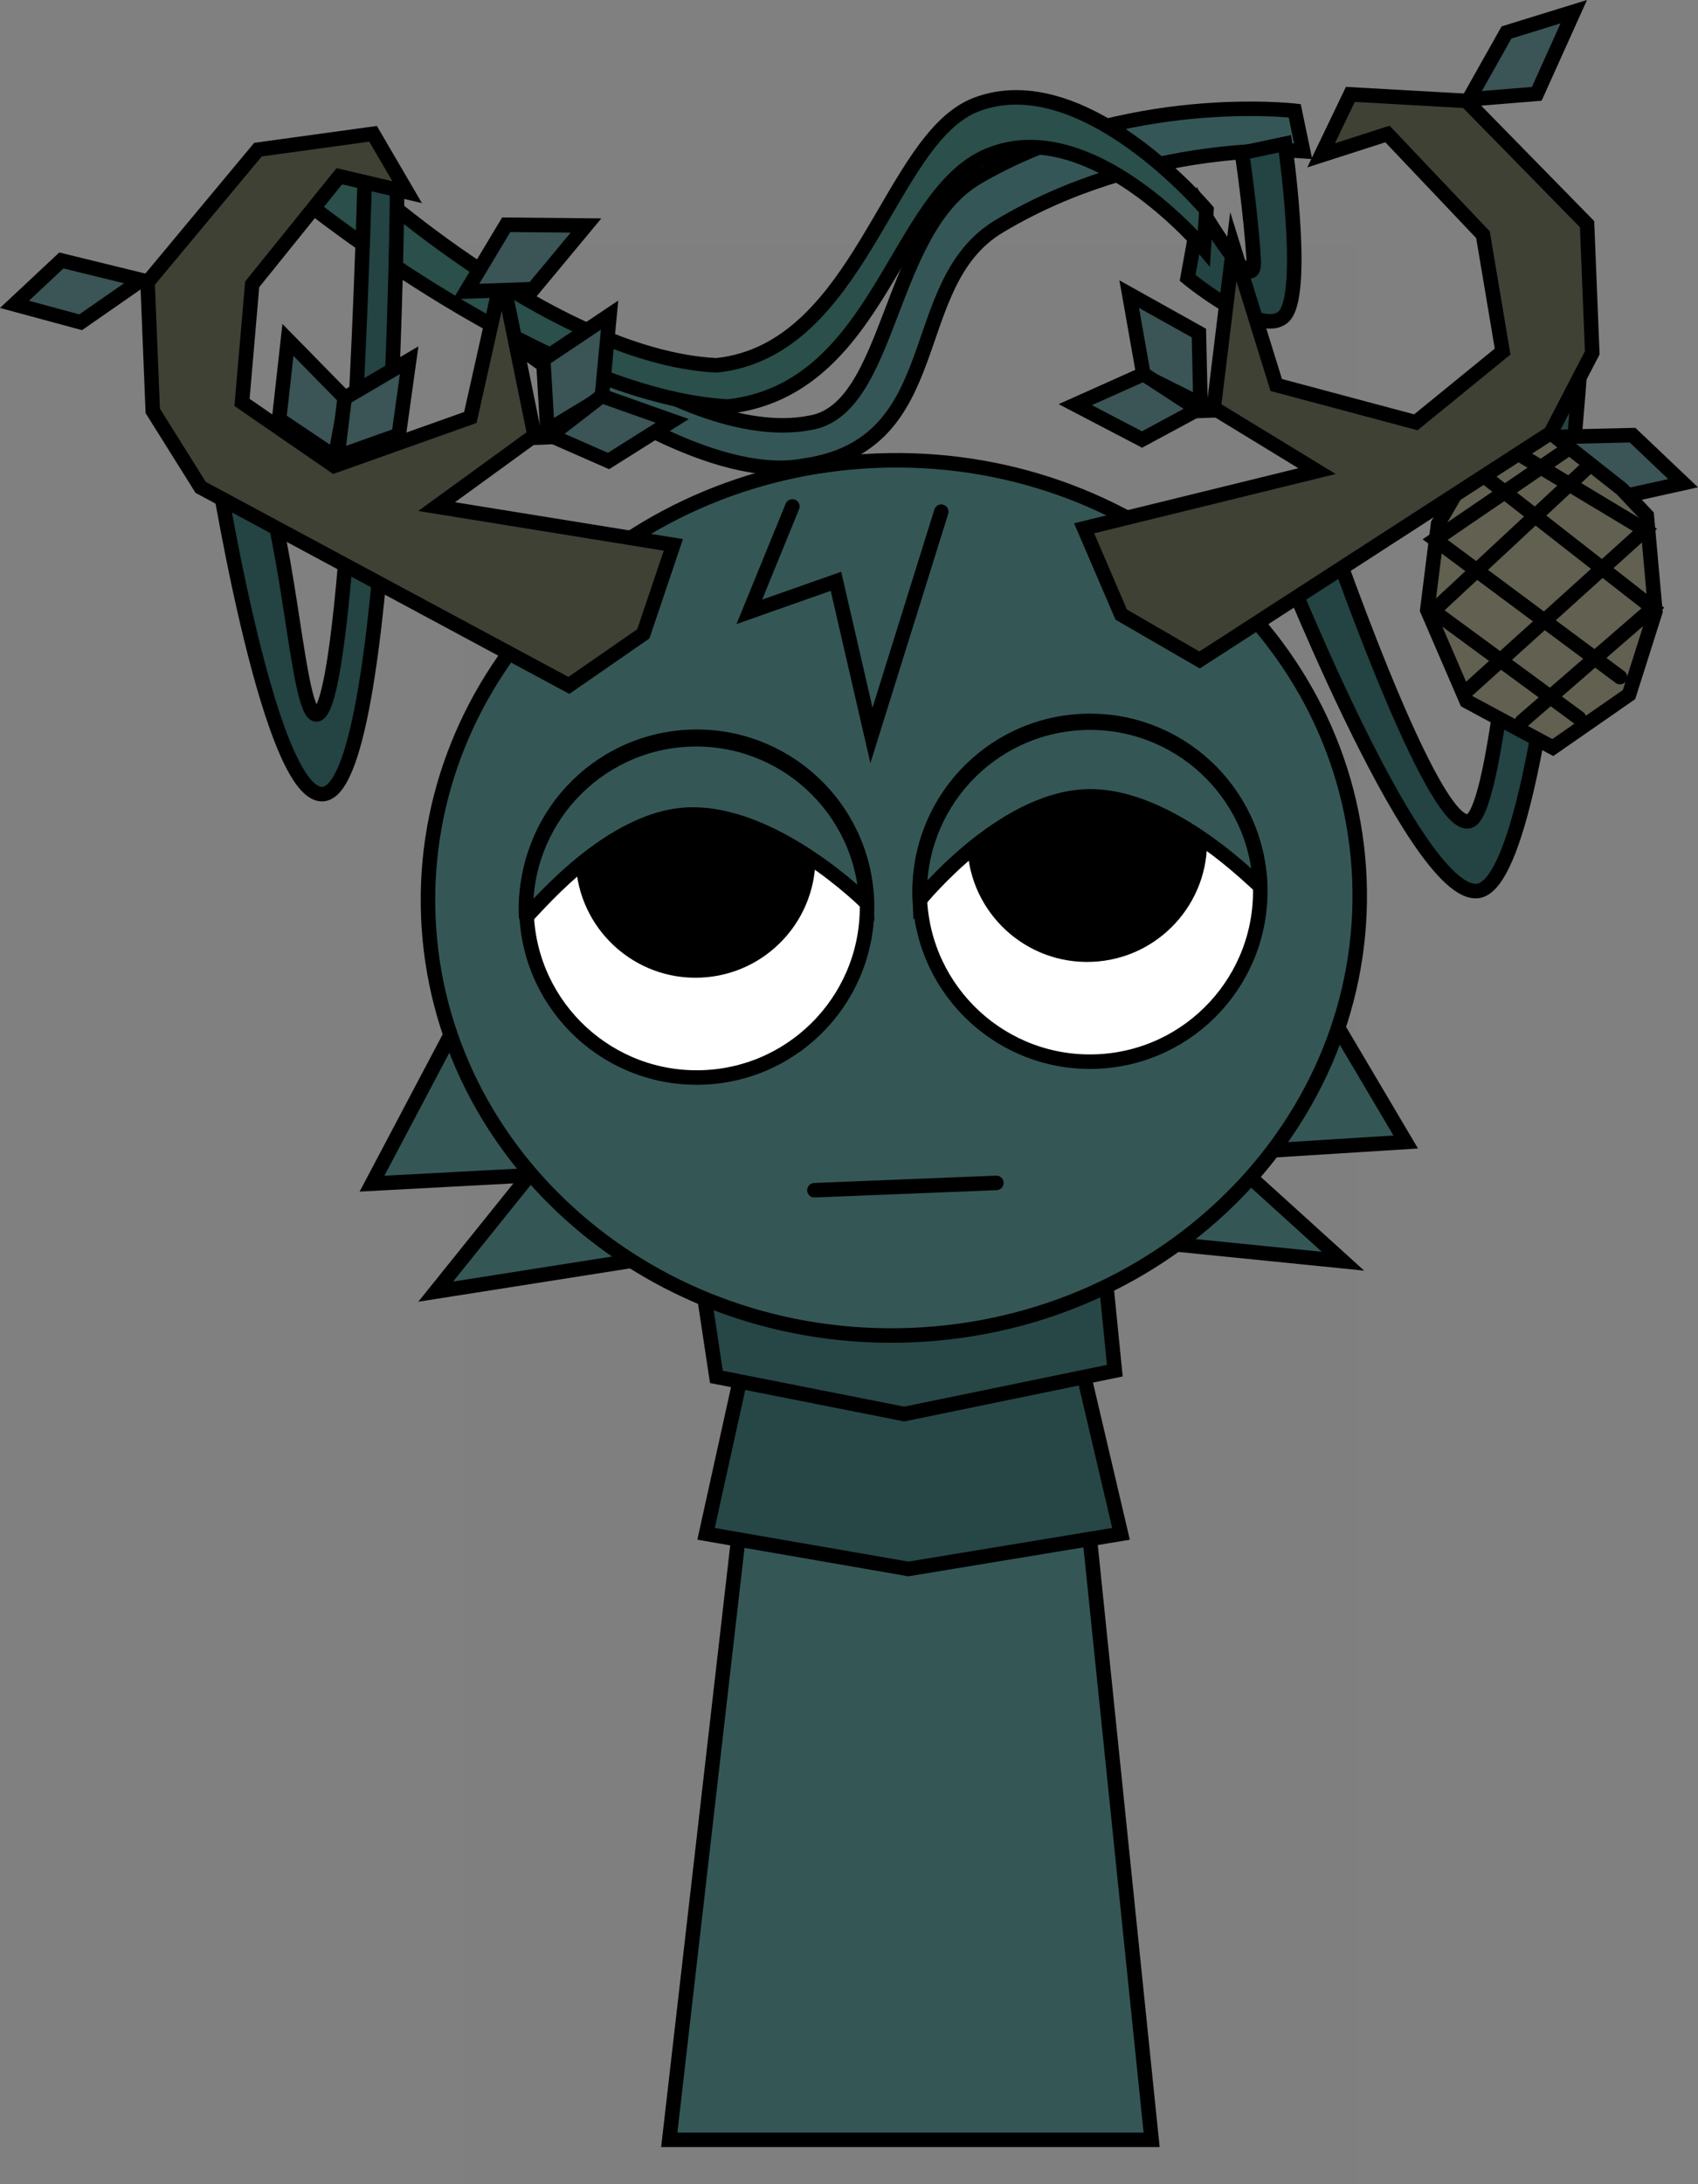 <svg version="1.1" xmlns="http://www.w3.org/2000/svg" xmlns:xlink="http://www.w3.org/1999/xlink" width="234.103" height="300.988" viewBox="0,0,234.103,300.988"><rect x="0" y="0" width="234.103" height="300.988" fill="#808080" stroke="none"/><g transform="translate(-114.477,-12.625)"><g data-paper-data="{&quot;isPaintingLayer&quot;:true}" fill-rule="nonzero" stroke-linejoin="miter" stroke-miterlimit="10" stroke-dasharray="" stroke-dashoffset="0" style="mix-blend-mode: normal"><path d="M178.409,313.613v-267.225h123.182v267.225z" fill-opacity="0.01" fill="#000000" stroke="none" stroke-width="0" stroke-linecap="butt"/><g stroke="#000000" stroke-width="2"><path d="M206.75,307.5l15.143,-131.842l37.783,-0.158l13.574,132z" fill="#345756" stroke-linecap="butt"/><g fill="#274746" stroke-linecap="round"><path d="M262.484,196.101l6.546,27.892l-29.315,4.838l-27.892,-4.838l4.838,-21.915z"/><path d="M266.469,184.431l1.708,17.077l-29.03,5.977l-25.9,-5.123l-2.277,-15.084z"/></g></g><path d="M181.013,49.978c0,0 26.873,24.395 45.076,20.924c11.339,-1.757 10.671,-26.536 23.103,-33.814c20.395,-11.94 43.788,-9.198 43.788,-9.198l1.158,5.557c0,0 -21.811,-1.708 -41.935,10.379c-13.267,7.969 -6.701,30.079 -26.87,32.967c-17.34,3.25 -46.21,-21.787 -46.21,-21.787z" fill="#355656" stroke="#000000" stroke-width="2" stroke-linecap="round"/><path d="M279.966,41.224c0,0 7.748,13.391 7.357,7.121c-0.411,-6.602 -1.617,-14.651 -1.617,-14.651l5.926,-1.253c0,0 2.84,19.708 0.076,23.516c-2.765,3.808 -13.495,-5.032 -13.495,-5.032z" fill="#244343" stroke="#000000" stroke-width="2" stroke-linecap="round"/><path d="M162.283,35.549c0,0 27.928,26.253 50.978,27.422c19.885,-2.109 23.652,-31.215 35.742,-35.906c14.78,-5.735 31.812,14.498 31.812,14.498l-0.366,5.292c0,0 -15.656,-18.647 -29.672,-12.834c-12.973,5.381 -14.868,32.2 -35.912,34.631c-25.064,-1.357 -58.641,-28.525 -58.641,-28.525z" fill="#2b4f4b" stroke="#000000" stroke-width="2" stroke-linecap="round"/><g><path d="M143.896,74.275c0,0 3.172,-5.434 6.445,2.997c4.196,10.809 5.183,34.009 7.789,33.801c4.81,-0.383 6.702,-76.258 6.702,-76.258l4.413,3.04c0,0 -0.594,84.341 -10.397,84.207c-7.629,-0.105 -14.952,-47.787 -14.952,-47.787z" fill="#244343" stroke="#000000" stroke-width="2" stroke-linecap="round"/><path d="M296.552,82.603c0,0 16.032,47.193 20.883,42.944c4.988,-4.369 8.646,-68.806 8.646,-68.806l6.875,-2.422c0,0 -4.697,79.962 -14.763,81.09c-8.874,0.995 -28.472,-49.312 -28.472,-49.312z" fill="#244343" stroke="#000000" stroke-width="2" stroke-linecap="round"/><path d="M297.686,152.085l10.596,17.91l-25.045,1.574l16.397,14.855l-60.051,-6.043l-65.037,10.238l12.895,-16.036l-21.676,1.156l11.271,-21.331z" fill="#345756" stroke="#000000" stroke-width="2" stroke-linecap="round"/><path d="M173.528,138.946c-1.341,-33.275 26.308,-61.408 61.756,-62.836c35.448,-1.429 65.272,24.388 66.613,57.662c1.341,33.275 -26.308,61.408 -61.756,62.836c-35.448,1.429 -65.272,-24.388 -66.613,-57.662z" fill="#345756" stroke="#000000" stroke-width="2" stroke-linecap="butt"/><path d="M187.075,138.579c-0.522,-12.957 9.558,-23.885 22.516,-24.407c12.957,-0.522 23.885,9.558 24.407,22.516c0.522,12.957 -9.558,23.885 -22.516,24.407c-12.957,0.522 -23.885,-9.558 -24.407,-22.516z" fill="#ffffff" stroke="#000000" stroke-width="2" stroke-linecap="butt"/><path d="M193.86,131.498c-0.368,-9.121 6.728,-16.812 15.849,-17.18c9.121,-0.368 16.812,6.728 17.18,15.849c0.368,9.121 -6.728,16.812 -15.849,17.18c-9.121,0.368 -16.812,-6.728 -17.18,-15.849z" fill="#000000" stroke="none" stroke-width="0" stroke-linecap="butt"/><path d="M251.846,175.632l-25.089,1.011" fill="none" stroke="#000000" stroke-width="2" stroke-linecap="round"/><path d="M265.696,158.91c-12.957,0.522 -23.885,-9.558 -24.407,-22.516c-0.522,-12.957 9.558,-23.885 22.516,-24.407c12.957,-0.522 23.885,9.558 24.407,22.516c0.522,12.957 -9.558,23.885 -22.516,24.407z" data-paper-data="{&quot;index&quot;:null}" fill="#ffffff" stroke="#000000" stroke-width="2" stroke-linecap="butt"/><path d="M265.03,145.171c-9.121,0.368 -16.812,-6.728 -17.18,-15.849c-0.368,-9.121 6.728,-16.812 15.849,-17.18c9.121,-0.368 16.812,6.728 17.18,15.849c0.368,9.121 -6.728,16.812 -15.849,17.18z" data-paper-data="{&quot;index&quot;:null}" fill="#000000" stroke="none" stroke-width="0" stroke-linecap="butt"/><path d="M187.005,138.925c-0.522,-12.957 9.558,-23.885 22.516,-24.407c12.957,-0.522 23.885,9.558 24.407,22.516c0,0 -12.787,-12.76 -24.764,-12.142c-11.462,0.591 -22.137,14.573 -22.159,14.033z" fill="#345756" stroke="#000000" stroke-width="2" stroke-linecap="butt"/><path d="M241.299,136.636c-0.522,-12.957 9.558,-23.885 22.516,-24.407c12.957,-0.522 23.885,9.558 24.407,22.516c0.012,0.302 -12.234,-12.767 -23.952,-12.371c-11.749,0.398 -22.971,14.262 -22.971,14.262z" data-paper-data="{&quot;index&quot;:null}" fill="#345756" stroke="#000000" stroke-width="2" stroke-linecap="butt"/><path d="M244.252,83.136l-9.628,30.827l-4.894,-21.234l-11.944,4.209l5.937,-14.527" fill="#345756" stroke="#000000" stroke-width="2" stroke-linecap="round"/><path d="M281.731,69.173l-9.584,-4.788l-1.986,-11.227l9.607,5.362l0.241,10.722z" fill="#3b5456" stroke="#000000" stroke-width="2" stroke-linecap="round"/><path d="M316.991,26.316l5.186,-9.216l9.275,-2.865l-5.101,11.321z" fill="#3b5456" stroke="#000000" stroke-width="2" stroke-linecap="round"/><path d="M279.618,69.047l-7.69,4.143l-9.201,-4.804l9.412,-4.212z" fill="#3b5456" stroke="#000000" stroke-width="2" stroke-linecap="round"/><path d="M189.999,72.871l-0.623,-10.707l9.144,-6.118l-1.076,11.35l-9.167,5.544z" fill="#3b5456" stroke="#000000" stroke-width="2" stroke-linecap="round"/><path d="M133.968,51.218l-8.371,5.817l-9.126,-2.469l6.464,-6.048z" fill="#3b5456" stroke="#000000" stroke-width="2" stroke-linecap="round"/><path d="M197.436,67.185l9.721,3.441l-8.784,5.528l-7.999,-3.51z" fill="#3b5456" stroke="#000000" stroke-width="2" stroke-linecap="round"/><path d="M339.554,72.592l6.974,6.618l-9.497,2.108l-8.391,-8.477z" fill="#3b5456" stroke="#000000" stroke-width="2" stroke-linecap="round"/><path d="M327.439,71.632l10.657,8.414l3.422,3.629l1.188,13.217l-3.633,11.447l-10.514,7.302l-11.886,-6.399l-5.419,-12.556l1.488,-11.851l4.288,-7.379z" fill="#616051" stroke="#000000" stroke-width="2" stroke-linecap="round"/><path d="M337.828,105.933l-25.493,-18.952l17.851,-12.183" fill="none" stroke="#000000" stroke-width="2" stroke-linecap="round"/><path d="M317.839,77.26l24.519,19.155l-18.04,15.63" fill="none" stroke="#000000" stroke-width="2" stroke-linecap="round"/><path d="M332.16,111.566l-20.083,-14.749l21.152,-19.686" fill="none" stroke="#000000" stroke-width="2" stroke-linecap="round"/><path d="M322.639,74.446l18.63,11.204l-24.493,22.113" fill="none" stroke="#000000" stroke-width="2" stroke-linecap="round"/><path d="M152.958,70.402l1.216,-10.934l7.985,8.138l-1.486,7.976z" fill="#3b5456" stroke="#000000" stroke-width="2" stroke-linecap="round"/><path d="M161.992,67.477l8.897,-5.214l-1.435,10.28l-8.451,3.011z" fill="#3b5456" stroke="#000000" stroke-width="2" stroke-linecap="round"/><path d="M207.311,87.71l-4.138,12.262l-10.265,7.105l-50.769,-27.292l-6.601,-10.543l-0.715,-17.728l15.22,-18.267l15.868,-2.184l4.699,8.046l-9.353,-2.197l-12.01,14.896l-1.403,16.27l12.706,8.753l18.775,-6.676l4.362,-19.477l4.488,21.951l-13.502,9.809z" fill="#404135" stroke="#000000" stroke-width="2" stroke-linecap="round"/><path d="M296.056,77.546l-14.247,-8.69l2.706,-22.241l5.915,19.063l19.251,5.143l11.96,-9.747l-2.708,-16.104l-13.17,-13.881l-9.146,2.942l4.036,-8.398l15.992,0.9l16.64,16.983l0.715,17.728l-5.731,11.04l-48.408,31.289l-10.804,-6.256l-5.112,-11.89z" fill="#404135" stroke="#000000" stroke-width="2" stroke-linecap="round"/></g><path d="M178.749,52.792l5.522,-9.194l11.001,0.103l-7.288,8.768z" fill="#3b5456" stroke="#000000" stroke-width="2" stroke-linecap="round"/></g></g></svg>